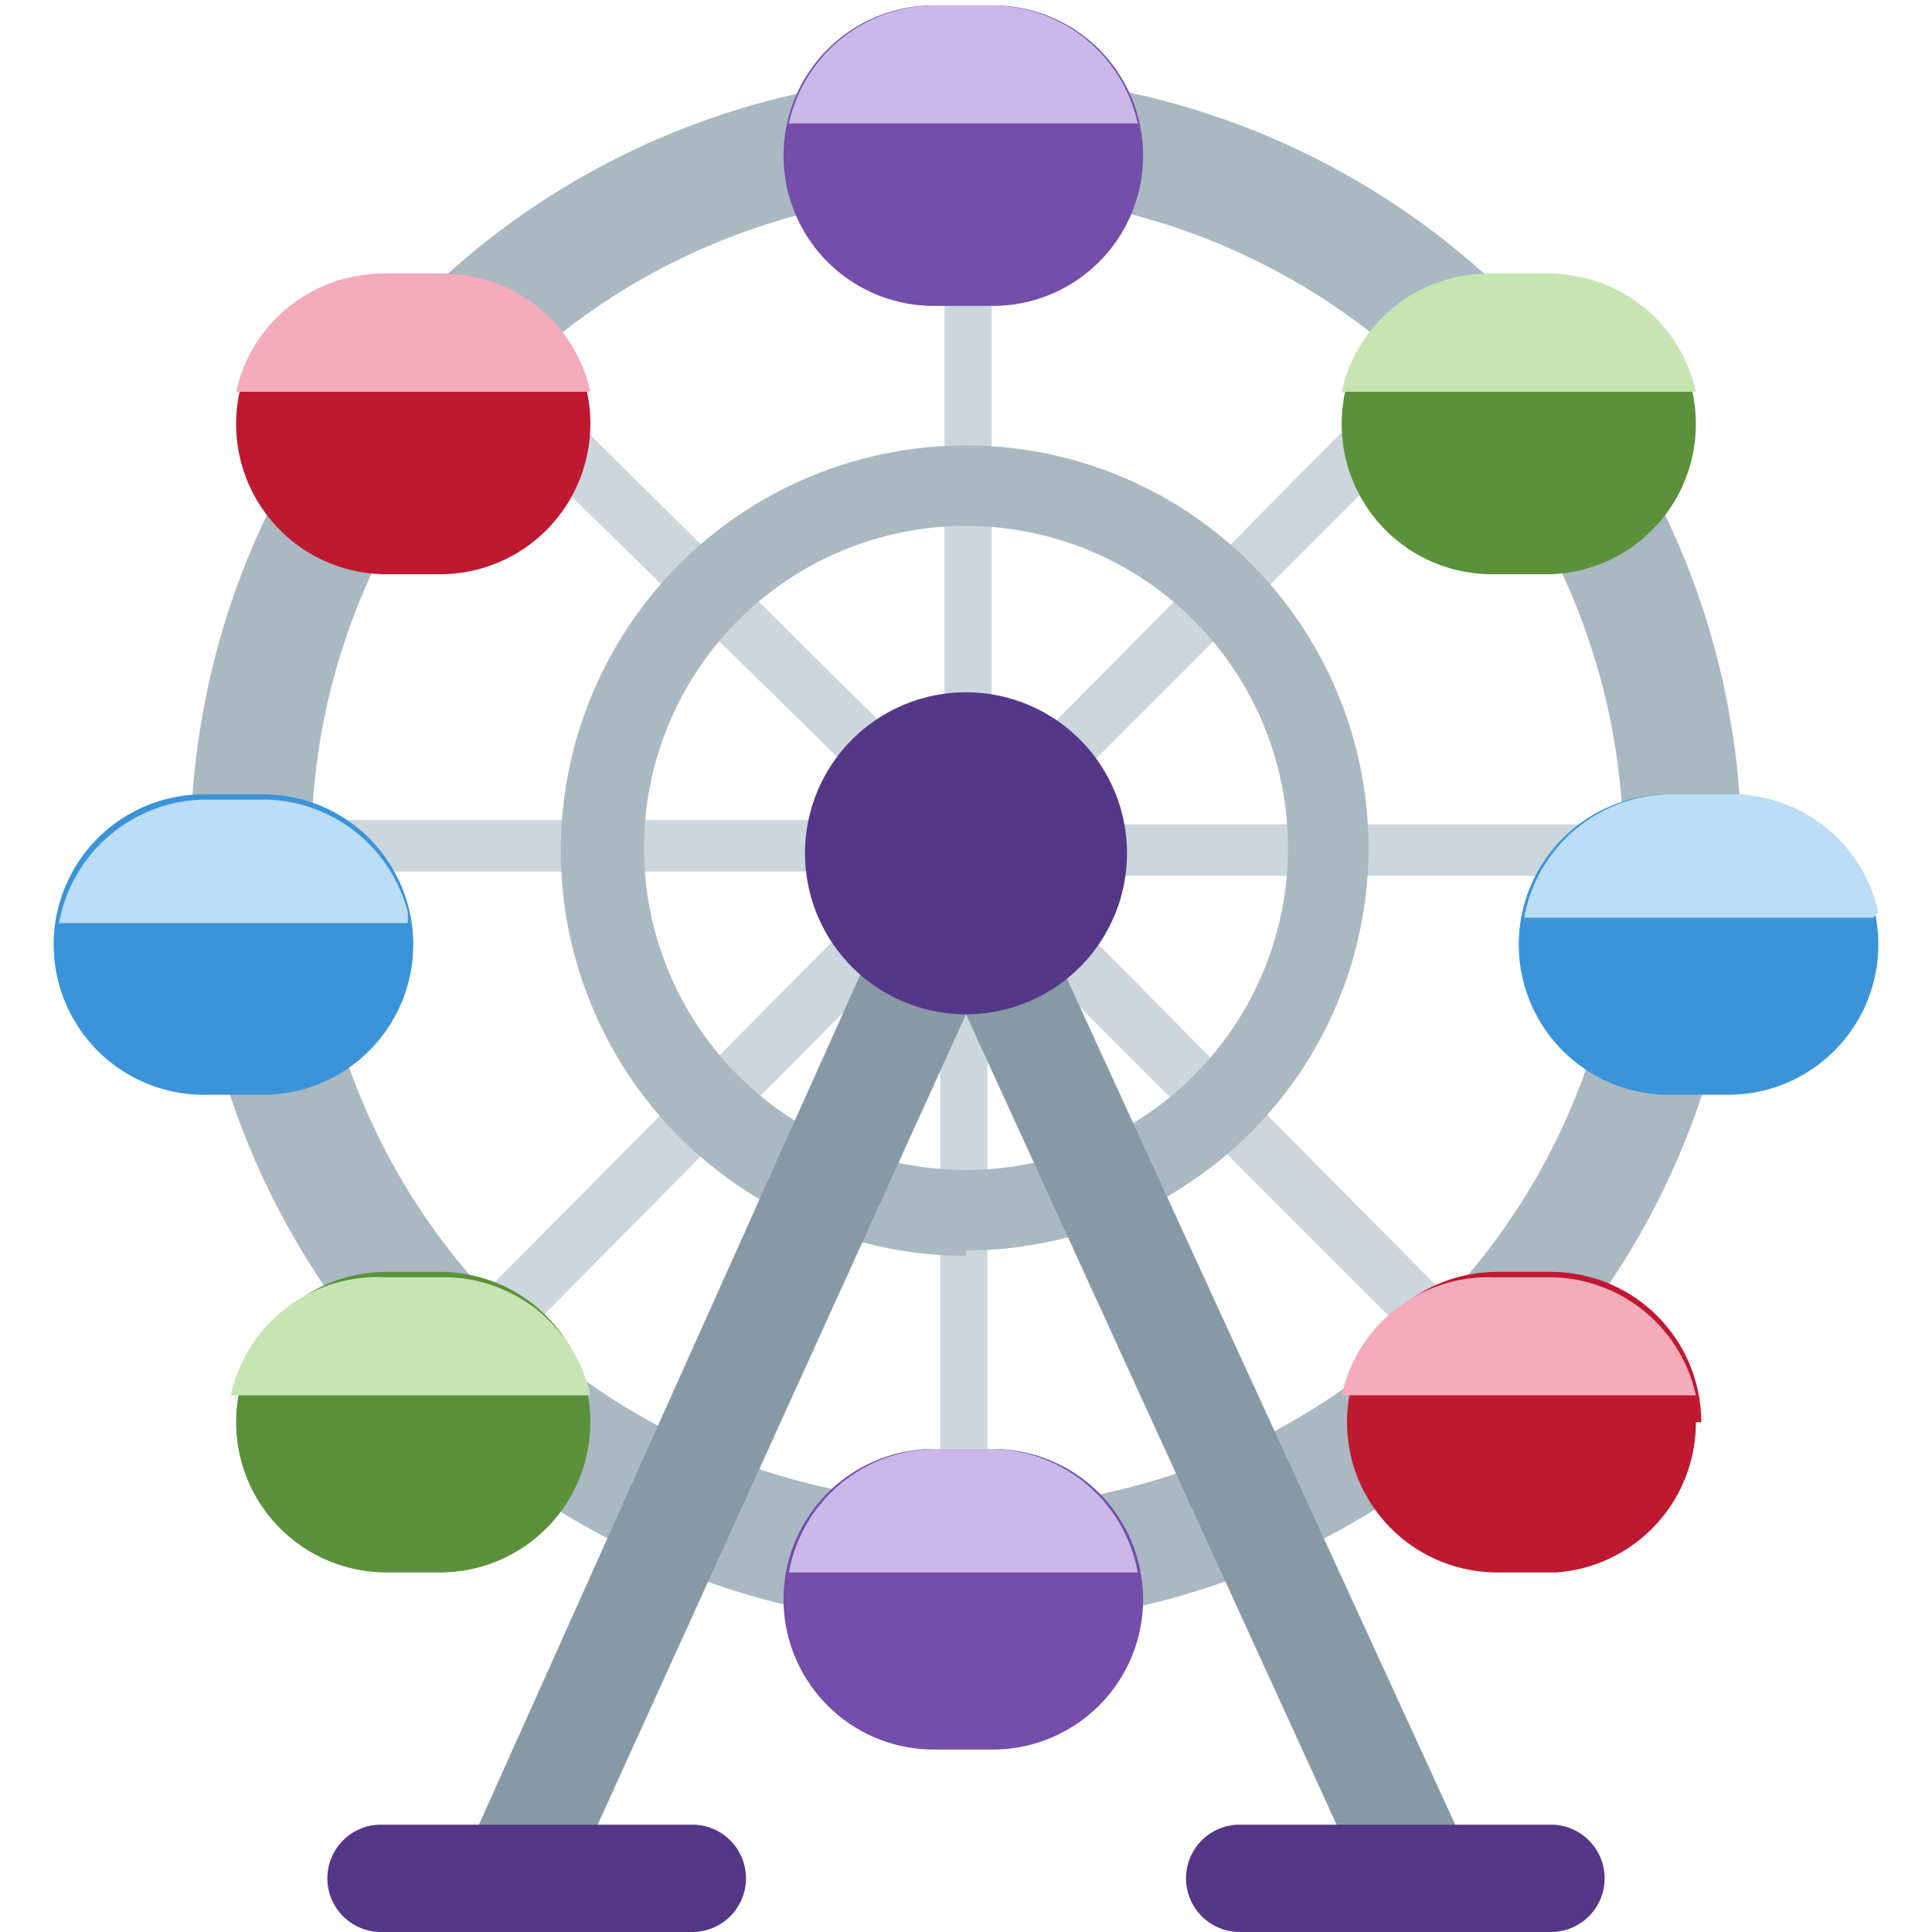 <svg xmlns="http://www.w3.org/2000/svg" viewBox="0 0 45 45"><defs><clipPath id="a"><path d="M0 36h36V0H0v36z"/></clipPath></defs><path d="M38.5 19.2H24L34.3 8.9l-1-.9-10.2 10.3V3.8H22v14.5L11.6 8l-.9 1L21 19.1H6.5v1.2H21L10.7 30.7l1 .9 10.2-10.3v14.5H23V21.3l10.3 10.3.9-.9L24 20.4h14.5v-1.2z" fill="#ccd6dd"/><g clip-path="url(#a)" transform="matrix(1.25 0 0 -1.25 0 45)"><path d="M18 8a12.2 12.2 0 1 0 0 24.4 12.2 12.2 0 0 0 0-24.5m0 26.7a14.4 14.4 0 1 1 0-28.9 14.4 14.4 0 0 1 0 28.9" fill="#aab8c2"/><path d="M18 26.2a6 6 0 0 1-6-6 6 6 0 0 1 6-6 6 6 0 0 1 6 6 6 6 0 0 1-6 6m0-13.6a7.5 7.5 0 1 0 0 15.1 7.5 7.5 0 0 0 0-15" fill="#aab8c2"/><path d="M27.3 1.6l-8.4 18.3v.1l-.2.2a.7.7 0 0 1-.2.1v.1h-.3l-.2.1h-.4l-.1-.2-.2-.1a.5.5 0 0 1-.1-.2H17L8.7 1.5a1 1 0 1 1 1.8-.9L18 17.1 25.5.7a1 1 0 0 1 1.8.9" fill="#8899a6"/><path d="M12.9 0H7.1a1 1 0 1 0 0 2h5.8a1 1 0 1 0 0-2m16 0h-5.8a1 1 0 1 0 0 2h5.8a1 1 0 1 0 0-2" fill="#553788"/><path d="M21.3 6.2a2.8 2.8 0 0 0-2.8-2.8h-1.1a2.8 2.8 0 1 0 0 5.6h1.1a2.8 2.8 0 0 0 2.8-2.8" fill="#744eaa"/><path d="M21.2 6.7A2.8 2.8 0 0 1 18.5 9h-1.1a2.8 2.8 0 0 1-2.7-2.3h6.5z" fill="#cbb7ea"/><path d="M11 9.5a2.8 2.8 0 0 0-2.8-2.8h-1a2.8 2.8 0 1 0 0 5.6h1A2.8 2.8 0 0 0 11 9.5" fill="#5c913b"/><path d="M11 10a2.8 2.8 0 0 1-2.8 2.2h-1A2.8 2.8 0 0 1 4.3 10H11z" fill="#c6e5b3"/><path d="M35 18.4a2.8 2.8 0 0 0-2.8-2.8h-1.1a2.8 2.8 0 1 0 0 5.6h1a2.8 2.8 0 0 0 2.9-2.8" fill="#3b94d9"/><path d="M35 19a2.8 2.8 0 0 1-2.8 2.2h-1.1a2.8 2.8 0 0 1-2.7-2.3h6.5z" fill="#bbddf5"/><path d="M31.6 28.1a2.8 2.8 0 0 0-2.7-2.8h-1.1a2.8 2.8 0 1 0 0 5.6h1a2.8 2.8 0 0 0 2.8-2.8" fill="#5c913b"/><path d="M31.6 28.7a2.8 2.8 0 0 1-2.7 2.2h-1.1a2.8 2.8 0 0 1-2.8-2.2h6.6z" fill="#c6e5b3"/><path d="M31.6 9.5A2.8 2.8 0 0 0 29 6.7h-1.1a2.8 2.8 0 1 0 0 5.6h1a2.8 2.8 0 0 0 2.8-2.8" fill="#be1931"/><path d="M31.6 10a2.8 2.8 0 0 1-2.7 2.2h-1.1A2.8 2.8 0 0 1 25 10h6.6z" fill="#f4abba"/><path d="M11 28.1a2.8 2.8 0 0 0-2.8-2.8h-1a2.8 2.8 0 1 0 0 5.6h1A2.8 2.8 0 0 0 11 28" fill="#be1931"/><path d="M11 28.7a2.8 2.8 0 0 1-2.8 2.2h-1a2.8 2.8 0 0 1-2.8-2.2H11z" fill="#f4abba"/><path d="M21.3 33.1a2.8 2.8 0 0 0-2.8-2.8h-1.1a2.8 2.8 0 1 0 0 5.6h1.1a2.8 2.8 0 0 0 2.8-2.8" fill="#744eaa"/><path d="M21.2 33.7a2.8 2.8 0 0 1-2.7 2.2h-1.1a2.8 2.8 0 0 1-2.7-2.2h6.5z" fill="#cbb7ea"/><path d="M7.7 18.4a2.8 2.8 0 0 0-2.8-2.8H3.8a2.8 2.8 0 1 0 0 5.6h1.1a2.8 2.8 0 0 0 2.8-2.8" fill="#3b94d9"/><path d="M7.6 19A2.8 2.8 0 0 1 5 21.1H3.8a2.8 2.8 0 0 1-2.7-2.3h6.5z" fill="#bbddf5"/><path d="M15 20.1a3 3 0 1 0 6 0 3 3 0 0 0-6 0" fill="#553788"/></g></svg>
